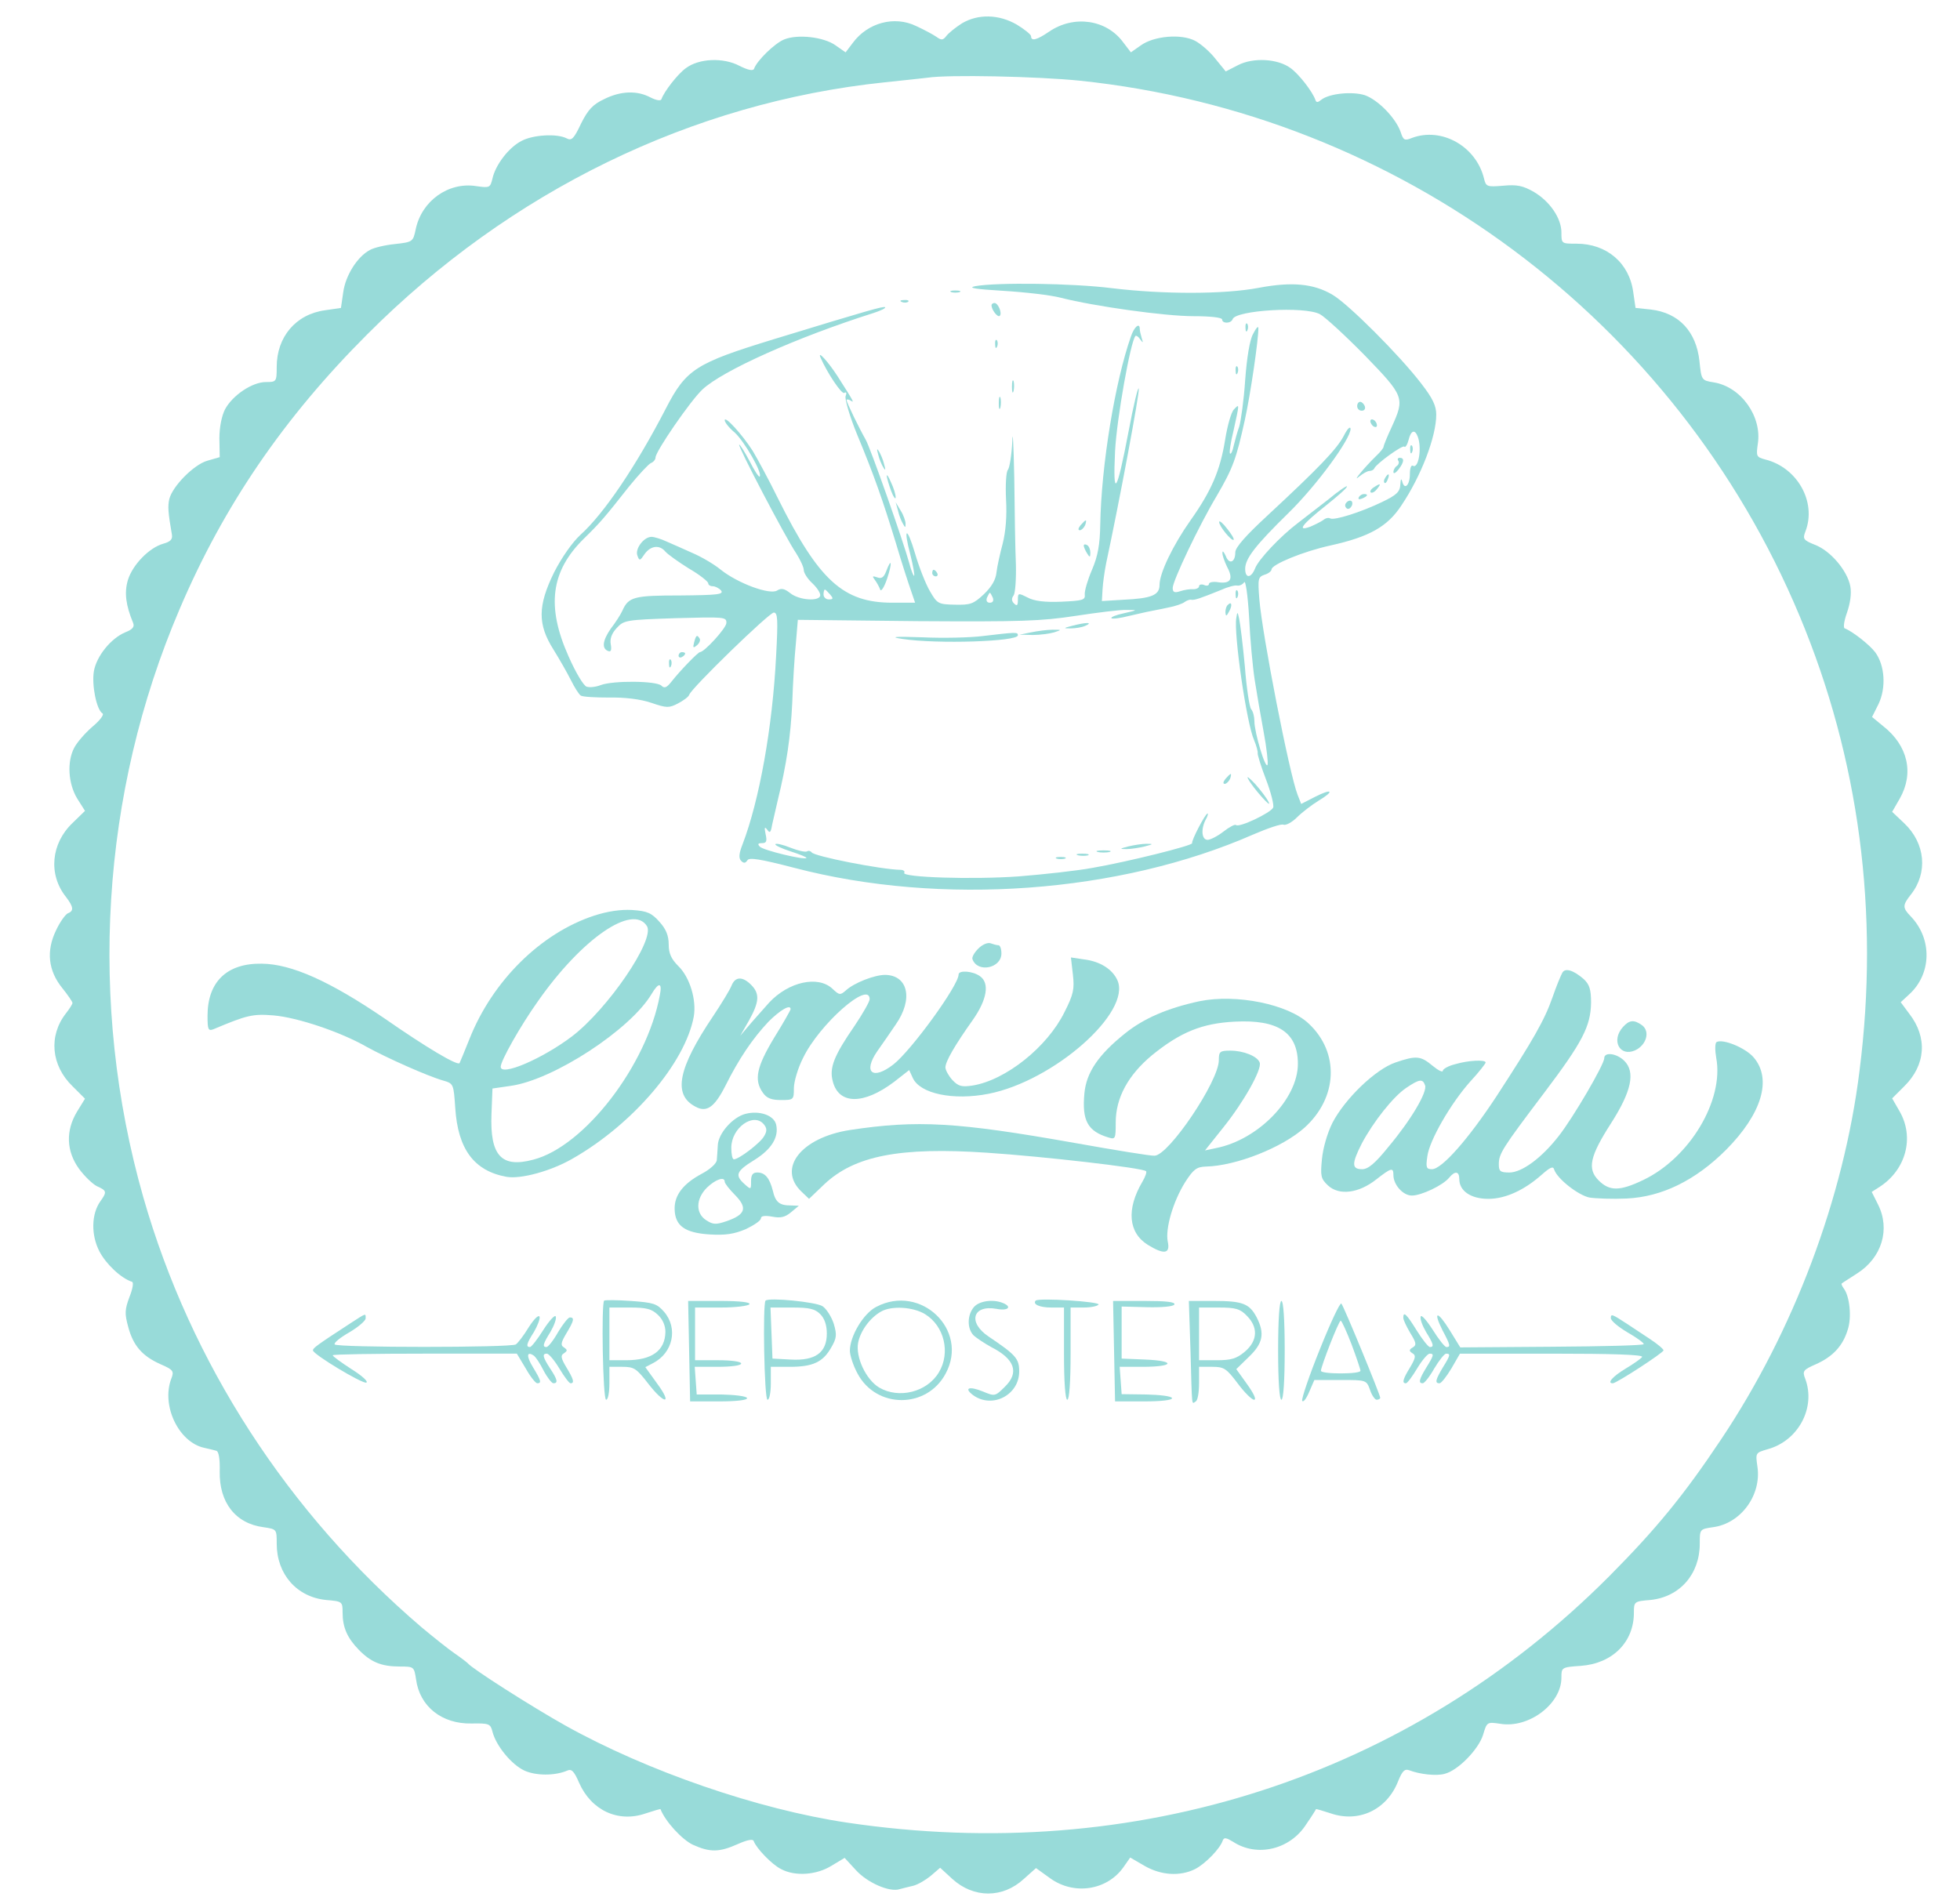 <?xml version="1.0" standalone="no"?>
<!DOCTYPE svg PUBLIC "-//W3C//DTD SVG 20010904//EN"
 "http://www.w3.org/TR/2001/REC-SVG-20010904/DTD/svg10.dtd">
<svg version="1.0" xmlns="http://www.w3.org/2000/svg"
 width="595pt" height="578pt" viewBox="0 0 595 578"
 preserveAspectRatio="xMidYMid meet">

<g transform="translate(0,578) scale(0.1,-0.1)"
fill="#98DBD9" stroke="none">
<path d="M2920 5709 c-19 -12 -40 -29 -47 -38 -10 -13 -15 -14 -30 -3 -10 7
-38 22 -62 33 -66 32 -147 10 -192 -51 l-22 -29 -30 21 c-36 26 -116 35 -157
18 -29 -12 -83 -65 -91 -89 -3 -7 -18 -4 -44 9 -49 26 -123 23 -163 -7 -25
-18 -66 -71 -74 -94 -2 -6 -15 -4 -33 5 -41 22 -91 20 -141 -5 -34 -16 -49
-32 -70 -74 -22 -47 -29 -53 -44 -45 -29 15 -102 11 -137 -8 -39 -20 -79 -73
-88 -114 -7 -28 -8 -29 -50 -23 -84 13 -165 -45 -183 -131 -8 -38 -9 -39 -63
-45 -30 -3 -64 -11 -76 -18 -38 -20 -74 -77 -81 -128 l-7 -48 -48 -7 c-89 -12
-147 -81 -147 -172 0 -45 -1 -46 -33 -46 -41 0 -101 -40 -124 -83 -10 -20 -17
-54 -17 -88 l1 -57 -38 -11 c-41 -12 -105 -77 -115 -116 -5 -22 -4 -40 8 -109
2 -14 -5 -21 -27 -27 -42 -12 -93 -64 -107 -111 -11 -38 -6 -76 16 -129 5 -12
-1 -20 -24 -29 -43 -18 -87 -72 -95 -118 -7 -42 8 -117 26 -128 6 -3 -7 -21
-31 -41 -22 -19 -47 -48 -55 -64 -22 -42 -18 -108 9 -153 l24 -38 -38 -37
c-65 -62 -74 -156 -20 -224 23 -30 25 -43 6 -50 -7 -3 -24 -26 -36 -52 -30
-62 -24 -122 19 -175 17 -21 31 -42 31 -45 0 -4 -9 -18 -20 -32 -53 -68 -45
-158 20 -221 l38 -38 -24 -39 c-35 -58 -33 -120 6 -174 17 -23 42 -47 55 -53
29 -13 30 -17 10 -45 -28 -39 -29 -103 -3 -153 20 -38 65 -81 99 -92 5 -2 2
-21 -8 -46 -14 -38 -15 -50 -4 -90 15 -57 42 -89 98 -114 39 -17 42 -21 33
-44 -31 -81 22 -193 100 -210 14 -3 30 -7 37 -9 7 -2 11 -26 10 -62 -2 -95 48
-159 133 -170 40 -6 40 -6 40 -50 0 -93 61 -162 150 -171 49 -4 50 -5 50 -38
0 -45 14 -77 49 -113 37 -38 69 -51 125 -51 43 0 43 -1 49 -39 11 -82 78 -136
169 -134 53 1 57 -1 63 -25 11 -43 58 -100 97 -118 35 -16 93 -16 130 0 13 6
21 -2 36 -37 37 -84 119 -122 202 -93 24 8 45 14 45 13 15 -38 65 -92 98 -108
53 -24 81 -23 137 2 29 13 46 16 48 9 8 -22 55 -71 83 -85 43 -23 108 -18 153
10 l40 24 35 -38 c35 -38 102 -67 132 -57 8 2 26 7 40 10 14 3 38 17 54 30
l29 25 37 -34 c65 -59 153 -59 217 0 l37 33 43 -31 c72 -52 172 -37 222 33
l21 30 43 -25 c50 -29 108 -33 154 -10 31 16 76 62 84 87 4 10 11 8 31 -4 73
-48 174 -24 223 54 16 23 29 44 29 45 0 1 21 -5 45 -13 85 -29 170 11 204 97
13 32 20 39 34 34 31 -12 81 -18 107 -11 41 10 103 74 117 118 12 40 12 40 53
34 87 -14 185 61 185 140 0 31 0 32 59 36 96 7 161 72 161 161 0 34 1 35 50
39 89 9 150 78 150 171 0 44 0 44 40 50 85 11 148 98 135 184 -6 42 -6 42 32
53 93 26 146 127 113 214 -9 23 -6 27 33 44 51 23 81 55 96 104 13 38 6 103
-12 126 -5 7 -8 14 -6 15 2 2 23 15 46 30 76 48 102 135 64 210 l-19 38 25 16
c79 52 105 149 60 228 l-23 40 37 37 c65 64 71 148 15 220 l-26 35 26 24 c68
62 70 168 5 236 -26 27 -26 34 0 67 52 66 44 155 -20 216 l-37 35 23 40 c44
77 25 161 -50 220 l-34 28 20 40 c23 49 19 116 -10 156 -18 24 -71 65 -93 73
-5 2 -2 23 7 48 10 29 14 58 10 80 -9 47 -60 108 -108 126 -35 14 -37 18 -28
41 34 89 -25 194 -123 218 -26 7 -27 10 -22 46 14 84 -51 175 -134 188 -37 6
-37 7 -43 65 -10 90 -63 146 -147 156 l-47 5 -7 48 c-12 89 -81 147 -172 147
-46 0 -46 0 -46 34 0 43 -35 95 -85 124 -32 18 -50 22 -92 18 -49 -4 -52 -3
-58 22 -24 98 -129 157 -219 123 -22 -9 -26 -7 -34 18 -15 43 -69 98 -109 112
-39 12 -108 5 -132 -14 -11 -9 -15 -9 -18 0 -9 25 -49 77 -75 96 -39 29 -114
33 -160 9 l-37 -19 -31 38 c-17 22 -45 46 -62 55 -42 22 -125 15 -165 -14
l-30 -21 -23 30 c-51 70 -150 84 -225 33 -38 -26 -55 -30 -55 -14 0 5 -20 21
-43 35 -55 32 -118 33 -167 4z m358 -174 c969 -101 1810 -727 2185 -1625 181
-433 243 -902 182 -1381 -48 -387 -200 -790 -420 -1119 -114 -171 -198 -273
-340 -416 -607 -609 -1439 -878 -2313 -748 -270 40 -607 156 -856 295 -100 56
-284 173 -296 189 -3 3 -21 17 -40 30 -19 13 -64 49 -100 79 -406 347 -701
802 -845 1306 -168 589 -129 1226 110 1785 134 315 317 582 570 835 434 435
986 704 1570 765 61 6 119 13 130 14 63 10 336 4 463 -9z"/>
<path d="M2960 4911 c-24 -5 2 -9 85 -14 66 -4 145 -13 175 -21 102 -26 316
-56 403 -56 51 0 87 -4 87 -10 0 -13 27 -13 32 1 9 27 218 40 265 15 15 -8 76
-64 136 -125 120 -124 122 -129 82 -217 -14 -30 -25 -57 -25 -61 0 -3 -10 -16
-22 -27 -37 -36 -76 -84 -52 -63 11 9 25 17 31 17 6 0 13 3 15 8 6 14 85 71
91 66 3 -4 9 5 13 20 7 29 19 34 28 10 13 -35 2 -99 -15 -88 -5 3 -9 -8 -9
-25 0 -34 -16 -50 -23 -24 -3 12 -5 9 -6 -8 -1 -22 -11 -32 -55 -53 -64 -31
-146 -57 -158 -50 -5 3 -14 1 -21 -5 -7 -5 -25 -14 -39 -20 -43 -16 -25 7 47
64 35 28 64 53 64 58 1 4 -25 -13 -56 -39 -32 -25 -74 -57 -93 -72 -53 -40
-120 -111 -130 -138 -12 -30 -30 -31 -30 -1 0 31 31 71 131 169 86 84 189 225
189 256 -1 9 -10 0 -21 -22 -22 -41 -76 -97 -231 -241 -66 -61 -98 -97 -98
-112 0 -31 -19 -38 -29 -11 -6 13 -10 17 -10 10 -1 -7 6 -26 14 -43 20 -37 11
-52 -26 -47 -16 3 -29 0 -29 -5 0 -5 -7 -7 -15 -3 -8 3 -15 1 -15 -4 0 -5 -8
-9 -17 -9 -10 1 -28 -2 -40 -6 -18 -6 -23 -3 -23 10 0 21 79 188 134 280 49
84 59 112 85 230 17 77 42 247 41 280 -1 6 -8 -3 -16 -19 -10 -17 -19 -72 -24
-140 -4 -61 -13 -124 -18 -141 -6 -16 -13 -43 -17 -59 -3 -15 -8 -26 -11 -23
-3 2 2 35 11 71 18 82 18 81 1 63 -8 -7 -20 -49 -27 -93 -15 -93 -42 -155
-105 -244 -53 -75 -94 -160 -94 -196 0 -31 -24 -41 -110 -45 l-65 -4 2 35 c1
19 6 55 11 80 40 186 102 518 99 530 -2 8 -16 -50 -31 -130 -36 -189 -48 -207
-41 -60 5 98 47 334 62 350 2 2 9 -2 14 -10 9 -12 10 -12 5 3 -3 10 -6 23 -6
28 0 21 -17 7 -27 -23 -48 -137 -90 -391 -93 -572 -1 -59 -7 -94 -25 -136 -13
-30 -23 -64 -22 -75 2 -17 -6 -19 -72 -22 -50 -2 -82 2 -102 13 -28 14 -29 14
-29 -8 0 -17 -3 -19 -12 -10 -7 7 -8 15 -1 24 5 7 8 49 7 93 -2 44 -4 163 -5
265 -2 102 -5 151 -6 110 -2 -41 -8 -79 -13 -86 -6 -6 -8 -47 -6 -90 3 -51 -1
-98 -10 -134 -8 -30 -17 -70 -19 -88 -2 -22 -15 -44 -38 -66 -32 -30 -41 -33
-88 -32 -51 1 -54 3 -76 41 -13 22 -33 73 -45 114 -25 85 -37 81 -14 -5 8 -32
13 -60 11 -62 -2 -2 -9 16 -15 39 -17 63 -118 350 -132 374 -20 35 -58 113
-58 120 0 3 5 3 12 -1 12 -8 12 -7 -39 73 -29 45 -63 82 -52 57 20 -46 64
-112 72 -107 6 4 8 0 4 -10 -3 -8 12 -60 34 -114 52 -125 79 -202 119 -333 17
-58 38 -122 45 -142 l13 -38 -69 0 c-149 0 -223 67 -347 316 -27 55 -62 120
-77 145 -32 50 -85 108 -85 93 0 -6 13 -23 30 -37 30 -27 86 -125 76 -134 -2
-3 -16 18 -30 46 -15 28 -29 51 -32 51 -7 0 141 -283 173 -330 12 -19 23 -42
23 -51 0 -8 11 -26 25 -39 14 -13 25 -29 25 -37 0 -20 -64 -16 -91 6 -18 14
-27 16 -40 8 -22 -14 -120 22 -172 64 -21 17 -59 39 -85 50 -26 12 -61 27 -79
35 -17 8 -38 14 -45 14 -24 0 -51 -37 -43 -57 6 -17 8 -16 22 5 18 25 45 29
63 7 7 -8 39 -31 71 -51 33 -19 59 -40 59 -45 0 -5 6 -9 14 -9 7 0 19 -6 25
-13 9 -12 -12 -14 -124 -15 -141 0 -157 -4 -176 -47 -5 -11 -21 -36 -35 -54
-25 -36 -28 -61 -7 -68 8 -3 10 4 7 21 -3 16 3 33 18 49 22 24 28 25 179 30
149 4 155 4 154 -15 -1 -16 -67 -88 -80 -88 -6 0 -61 -57 -86 -89 -15 -19 -22
-22 -31 -13 -15 15 -146 16 -184 2 -15 -6 -34 -8 -43 -5 -9 2 -34 44 -55 92
-68 152 -54 259 47 358 48 47 62 63 136 157 30 37 60 69 67 72 8 3 14 11 14
17 0 18 105 171 142 206 60 57 287 159 521 233 21 7 36 14 34 17 -5 4 -50 -9
-338 -97 -238 -73 -266 -91 -328 -211 -90 -174 -187 -318 -259 -383 -25 -23
-57 -69 -80 -114 -50 -102 -50 -158 -2 -234 18 -29 42 -71 53 -93 11 -22 24
-43 30 -47 6 -4 45 -6 86 -6 48 1 96 -5 128 -16 47 -16 54 -16 81 -2 17 9 32
20 34 26 6 20 243 250 257 250 12 0 13 -21 7 -132 -11 -217 -51 -439 -102
-572 -11 -28 -12 -42 -4 -50 8 -8 13 -7 19 2 5 9 38 4 142 -23 447 -117 987
-77 1393 101 44 19 85 33 92 30 7 -3 26 7 41 22 15 15 45 38 66 51 50 30 41
38 -12 11 l-41 -21 -11 28 c-25 64 -107 484 -116 593 -5 63 -4 68 16 75 11 3
21 11 21 16 0 15 97 55 180 73 117 26 172 57 214 121 60 89 106 209 106 276 0
27 -11 50 -46 95 -65 85 -222 242 -269 269 -57 34 -124 40 -224 21 -105 -20
-289 -20 -446 -1 -119 15 -349 18 -415 6z m849 -1196 c6 -38 18 -109 27 -157
9 -48 14 -93 12 -100 -6 -16 -40 98 -40 132 0 14 -4 30 -10 37 -5 6 -14 64
-19 130 -6 65 -14 129 -17 143 -5 24 -6 24 -9 3 -8 -46 31 -319 54 -370 7 -17
12 -35 11 -40 -1 -4 10 -40 25 -79 15 -39 25 -78 22 -86 -7 -16 -104 -62 -113
-53 -3 3 -20 -6 -38 -20 -18 -14 -40 -25 -48 -25 -18 0 -21 32 -6 61 6 10 8
19 6 19 -7 0 -50 -83 -47 -90 4 -7 -197 -57 -302 -75 -48 -9 -150 -20 -225
-26 -141 -10 -356 -3 -347 11 3 5 -3 9 -12 9 -58 1 -262 41 -269 53 -3 4 -9 6
-14 3 -5 -3 -27 2 -50 11 -22 9 -43 14 -46 11 -3 -3 18 -13 46 -22 28 -9 50
-18 48 -20 -6 -7 -130 23 -141 34 -8 8 -6 11 6 11 14 0 16 6 11 28 -4 20 -3
23 5 13 8 -12 11 -9 15 15 4 16 11 49 17 74 27 110 39 193 44 295 2 61 7 142
11 181 l6 72 362 -4 c316 -2 376 0 481 16 66 10 136 19 155 18 35 0 35 0 -8
-10 -24 -5 -41 -12 -38 -15 3 -3 27 0 54 7 27 6 56 13 63 14 8 2 32 6 54 11
22 4 45 12 51 17 7 5 16 8 20 7 10 -2 27 4 89 29 22 10 45 16 51 14 7 -1 16 3
21 10 4 8 11 -38 15 -107 3 -66 11 -151 17 -190z m-1289 260 c10 -12 10 -15
-4 -15 -9 0 -16 7 -16 15 0 8 2 15 4 15 2 0 9 -7 16 -15z m494 -10 c3 -9 0
-15 -9 -15 -9 0 -12 6 -9 15 4 8 7 15 9 15 2 0 5 -7 9 -15z"/>
<path d="M3751 3974 c0 -11 3 -14 6 -6 3 7 2 16 -1 19 -3 4 -6 -2 -5 -13z"/>
<path d="M3727 3943 c-4 -3 -7 -13 -7 -22 1 -13 3 -13 11 2 11 19 8 33 -4 20z"/>
<path d="M3255 3880 c-27 -7 -28 -8 -5 -8 14 0 34 3 45 8 25 11 2 11 -40 0z"/>
<path d="M3130 3860 l-35 -7 40 -1 c22 0 51 4 65 8 24 8 24 8 -5 8 -16 0 -46
-4 -65 -8z"/>
<path d="M2985 3849 c-38 -5 -122 -7 -185 -4 -86 3 -101 1 -60 -5 105 -16 350
-8 350 11 0 10 -4 10 -105 -2z"/>
<path d="M3720 3415 c-7 -9 -8 -15 -2 -15 5 0 12 7 16 15 3 8 4 15 2 15 -2 0
-9 -7 -16 -15z"/>
<path d="M3789 3415 c14 -27 75 -95 62 -70 -5 11 -24 36 -41 55 -18 19 -27 26
-21 15z"/>
<path d="M3425 3210 c-27 -7 -27 -8 -5 -8 14 0 39 4 55 8 27 7 27 8 5 8 -14 0
-38 -4 -55 -8z"/>
<path d="M3333 3193 c9 -2 25 -2 35 0 9 3 1 5 -18 5 -19 0 -27 -2 -17 -5z"/>
<path d="M3273 3183 c9 -2 23 -2 30 0 6 3 -1 5 -18 5 -16 0 -22 -2 -12 -5z"/>
<path d="M3208 3173 c6 -2 18 -2 25 0 6 3 1 5 -13 5 -14 0 -19 -2 -12 -5z"/>
<path d="M2888 4893 c6 -2 18 -2 25 0 6 3 1 5 -13 5 -14 0 -19 -2 -12 -5z"/>
<path d="M2738 4863 c7 -3 16 -2 19 1 4 3 -2 6 -13 5 -11 0 -14 -3 -6 -6z"/>
<path d="M3010 4853 c0 -14 19 -38 25 -32 8 8 -5 39 -16 39 -5 0 -9 -3 -9 -7z"/>
<path d="M3781 4784 c0 -11 3 -14 6 -6 3 7 2 16 -1 19 -3 4 -6 -2 -5 -13z"/>
<path d="M3021 4734 c0 -11 3 -14 6 -6 3 7 2 16 -1 19 -3 4 -6 -2 -5 -13z"/>
<path d="M3751 4654 c0 -11 3 -14 6 -6 3 7 2 16 -1 19 -3 4 -6 -2 -5 -13z"/>
<path d="M3072 4605 c0 -16 2 -22 5 -12 2 9 2 23 0 30 -3 6 -5 -1 -5 -18z"/>
<path d="M3032 4555 c0 -16 2 -22 5 -12 2 9 2 23 0 30 -3 6 -5 -1 -5 -18z"/>
<path d="M4120 4547 c0 -8 6 -14 14 -14 8 0 12 6 9 14 -3 7 -9 13 -14 13 -5 0
-9 -6 -9 -13z"/>
<path d="M4160 4501 c0 -5 5 -13 10 -16 6 -3 10 -2 10 4 0 5 -4 13 -10 16 -5
3 -10 2 -10 -4z"/>
<path d="M4281 4414 c0 -11 3 -14 6 -6 3 7 2 16 -1 19 -3 4 -6 -2 -5 -13z"/>
<path d="M2666 4400 c3 -14 11 -32 16 -40 6 -10 7 -7 2 10 -3 14 -11 32 -16
40 -6 10 -7 7 -2 -10z"/>
<path d="M4245 4381 c3 -5 1 -12 -5 -16 -5 -3 -10 -12 -10 -18 0 -7 7 -3 15 7
18 23 19 36 4 36 -5 0 -8 -4 -4 -9z"/>
<path d="M2692 4335 c0 -5 6 -26 13 -45 7 -19 14 -28 14 -20 0 8 -6 29 -14 45
-7 17 -13 26 -13 20z"/>
<path d="M4205 4329 c-4 -6 -5 -12 -2 -15 2 -3 7 2 10 11 7 17 1 20 -8 4z"/>
<path d="M4170 4300 c-8 -5 -12 -12 -9 -15 4 -3 12 1 19 10 14 17 11 19 -10 5z"/>
<path d="M4125 4270 c-3 -6 1 -7 9 -4 18 7 21 14 7 14 -6 0 -13 -4 -16 -10z"/>
<path d="M4085 4251 c-3 -5 -1 -12 4 -15 5 -3 11 1 15 9 6 16 -9 21 -19 6z"/>
<path d="M2726 4230 c3 -14 10 -32 15 -40 7 -13 8 -13 8 0 0 8 -6 26 -15 40
l-15 25 7 -25z"/>
<path d="M3280 4185 c-7 -9 -8 -15 -2 -15 5 0 12 7 16 15 3 8 4 15 2 15 -2 0
-9 -7 -16 -15z"/>
<path d="M3701 4195 c0 -13 38 -59 44 -54 2 3 -7 18 -20 34 -13 17 -24 26 -24
20z"/>
<path d="M3290 4123 c0 -4 5 -15 10 -23 8 -13 10 -13 10 2 0 9 -4 20 -10 23
-5 3 -10 3 -10 -2z"/>
<path d="M2690 4045 c-7 -18 -14 -23 -27 -18 -15 5 -16 4 -7 -8 6 -8 13 -21
16 -29 2 -8 12 6 21 33 16 48 14 67 -3 22z"/>
<path d="M2830 4040 c0 -5 5 -10 11 -10 5 0 7 5 4 10 -3 6 -8 10 -11 10 -2 0
-4 -4 -4 -10z"/>
<path d="M2107 3829 c-4 -16 -3 -18 9 -8 7 6 11 15 8 20 -8 13 -11 11 -17 -12z"/>
<path d="M2060 3789 c0 -5 5 -7 10 -4 6 3 10 8 10 11 0 2 -4 4 -10 4 -5 0 -10
-5 -10 -11z"/>
<path d="M2031 3764 c0 -11 3 -14 6 -6 3 7 2 16 -1 19 -3 4 -6 -2 -5 -13z"/>
<path d="M1804 3000 c-162 -53 -309 -198 -379 -375 -15 -38 -29 -71 -30 -73
-7 -8 -100 47 -228 136 -166 113 -282 165 -372 166 -106 2 -165 -55 -165 -158
0 -42 2 -47 18 -41 102 43 119 47 182 42 72 -6 204 -50 284 -96 58 -32 185
-89 232 -102 31 -9 31 -11 36 -83 8 -125 57 -191 155 -209 43 -8 135 17 201
55 184 105 342 291 368 431 9 51 -12 120 -47 154 -21 21 -29 38 -29 65 0 27
-8 47 -28 69 -24 27 -37 33 -83 36 -35 2 -75 -4 -115 -17z m160 -32 c25 -41
-119 -252 -228 -335 -90 -68 -216 -122 -216 -92 0 18 59 123 113 199 133 190
288 297 331 228z m39 -210 c-39 -212 -229 -459 -384 -499 -97 -26 -132 12
-127 139 l3 77 55 8 c130 18 364 171 428 279 22 37 33 35 25 -4z"/>
<path d="M2970 2900 c-12 -12 -20 -26 -18 -32 15 -43 88 -28 88 17 0 14 -4 25
-9 25 -5 0 -16 3 -24 6 -9 3 -25 -4 -37 -16z"/>
<path d="M3257 2821 c5 -44 2 -60 -26 -115 -52 -105 -178 -206 -279 -222 -33
-5 -43 -2 -61 17 -11 12 -21 30 -21 38 0 18 29 68 83 144 43 61 52 112 22 133
-22 16 -65 19 -65 5 0 -33 -144 -231 -198 -273 -63 -49 -93 -24 -49 40 14 20
40 57 56 81 54 77 38 150 -32 151 -32 0 -94 -24 -119 -47 -17 -15 -20 -15 -41
5 -44 41 -133 21 -192 -42 -11 -12 -35 -40 -54 -61 l-34 -40 27 47 c31 56 33
81 6 108 -26 26 -48 25 -59 -2 -5 -13 -30 -54 -56 -93 -107 -159 -123 -239
-54 -275 34 -19 58 -2 91 63 41 82 82 143 131 195 35 35 67 54 67 38 0 -3 -22
-42 -50 -87 -53 -88 -62 -128 -34 -167 11 -16 25 -22 55 -22 38 0 39 1 39 36
0 19 12 61 28 92 49 102 202 237 202 178 0 -7 -21 -44 -46 -81 -62 -90 -77
-127 -66 -168 18 -71 93 -72 186 -2 l46 36 11 -24 c22 -48 123 -69 230 -48
198 39 435 248 391 345 -15 33 -52 57 -101 63 l-40 6 6 -52z"/>
<path d="M4743 2827 c-4 -7 -18 -40 -30 -75 -24 -69 -59 -130 -171 -302 -85
-129 -165 -220 -195 -220 -17 0 -19 5 -14 39 6 48 71 161 131 228 26 28 46 54
46 57 0 9 -51 7 -92 -5 -21 -5 -38 -15 -38 -20 0 -6 -14 1 -31 15 -36 30 -49
32 -113 10 -61 -21 -153 -110 -191 -183 -16 -32 -29 -78 -32 -111 -5 -51 -3
-59 18 -79 34 -32 94 -24 147 18 46 36 52 37 52 13 0 -29 29 -62 56 -62 29 0
94 31 113 54 18 22 31 20 31 -4 0 -36 35 -60 88 -60 52 0 109 26 163 74 25 22
34 26 37 15 9 -28 73 -78 107 -85 19 -3 70 -5 113 -3 107 5 209 55 302 148
108 109 140 214 84 280 -24 29 -94 58 -113 47 -5 -3 -5 -25 -1 -48 24 -129
-81 -304 -222 -371 -71 -34 -102 -34 -135 -1 -35 35 -27 73 38 174 62 97 74
155 40 189 -23 23 -61 28 -61 8 0 -19 -94 -180 -138 -236 -52 -67 -112 -111
-150 -111 -28 0 -32 4 -32 25 0 32 10 48 137 216 117 155 142 203 143 275 0
40 -5 55 -22 71 -31 27 -56 35 -65 20z m-417 -342 c8 -20 -43 -106 -111 -187
-41 -51 -62 -68 -80 -68 -32 0 -32 17 -1 78 35 66 96 143 135 169 40 27 50 28
57 8z"/>
<path d="M3641 2740 c-97 -21 -169 -52 -226 -98 -80 -64 -117 -118 -123 -181
-8 -84 10 -116 74 -135 20 -6 21 -3 21 46 0 75 38 144 110 204 86 70 152 97
251 102 132 7 192 -33 192 -128 0 -107 -121 -231 -249 -256 l-33 -7 55 69 c62
77 119 178 111 198 -7 19 -49 36 -89 36 -32 0 -35 -3 -35 -29 0 -64 -152 -289
-195 -290 -11 -1 -121 17 -244 39 -356 63 -476 70 -681 39 -148 -23 -222 -117
-146 -188 l22 -21 46 44 c92 87 230 114 495 96 168 -11 473 -46 482 -56 3 -2
-2 -17 -11 -32 -49 -83 -43 -155 17 -192 49 -30 68 -27 60 10 -8 39 16 122 53
181 25 39 35 46 62 47 93 2 233 58 300 118 101 91 107 228 13 316 -62 59 -220
91 -332 68z"/>
<path d="M4927 2662 c-37 -41 -10 -92 37 -71 34 16 46 57 21 76 -25 18 -39 16
-58 -5z"/>
<path d="M2263 2398 c-39 -10 -83 -60 -84 -96 -1 -15 -2 -35 -3 -44 0 -10 -21
-29 -46 -42 -56 -30 -83 -65 -82 -107 1 -51 31 -72 105 -77 50 -3 75 1 111 16
25 12 46 26 46 33 0 7 11 9 34 5 25 -5 39 -2 57 13 l24 20 -25 1 c-34 0 -46
10 -54 45 -10 39 -24 55 -47 55 -14 0 -19 -7 -19 -27 0 -25 0 -26 -20 -8 -30
27 -25 39 30 73 53 33 75 70 66 108 -7 28 -51 43 -93 32z m56 -32 c9 -11 10
-20 1 -35 -10 -20 -77 -71 -92 -71 -5 0 -8 16 -8 35 0 61 68 109 99 71z m-119
-174 c0 -5 14 -23 32 -41 38 -39 31 -59 -27 -79 -32 -11 -41 -10 -61 3 -33 21
-32 65 2 99 26 25 54 35 54 18z"/>
<path d="M1834 1831 c-9 -10 -4 -301 6 -301 6 0 10 23 10 50 l0 50 39 0 c36 0
43 -5 78 -50 50 -65 76 -66 28 -1 l-36 50 23 12 c61 31 77 106 34 156 -22 25
-32 28 -101 33 -42 3 -78 3 -81 1z m163 -43 c15 -14 23 -33 23 -52 -1 -57 -41
-86 -119 -86 l-51 0 0 80 0 80 62 0 c50 0 66 -4 85 -22z"/>
<path d="M2324 1831 c-9 -9 -4 -301 6 -301 6 0 10 23 10 50 l0 50 58 0 c69 0
100 14 125 58 17 29 18 39 8 73 -7 21 -22 45 -34 53 -20 13 -162 27 -173 17z
m166 -41 c13 -13 20 -33 20 -59 0 -58 -35 -83 -109 -79 l-56 3 -3 78 -3 77 66
0 c52 0 69 -4 85 -20z"/>
<path d="M3144 1831 c-10 -11 12 -21 47 -21 l39 0 0 -140 c0 -87 4 -140 10
-140 6 0 10 53 10 140 l0 140 39 0 c22 0 42 4 46 9 5 9 -182 21 -191 12z"/>
<path d="M2092 1678 l3 -153 88 0 c53 0 86 4 85 10 -2 6 -37 10 -78 11 l-75 0
-3 42 -3 42 70 0 c41 0 71 4 71 10 0 6 -30 10 -70 10 l-70 0 0 80 0 80 79 0
c44 0 83 5 86 10 4 6 -28 10 -90 10 l-96 0 3 -152z"/>
<path d="M2660 1812 c-39 -20 -80 -89 -80 -133 0 -14 10 -45 23 -69 57 -108
211 -108 268 0 71 132 -76 273 -211 202z m148 -22 c59 -36 78 -118 42 -177
-36 -60 -121 -81 -181 -46 -40 24 -72 92 -64 136 7 36 36 76 70 95 32 18 97
14 133 -8z"/>
<path d="M2957 1812 c-21 -24 -22 -66 -1 -87 9 -8 33 -24 53 -35 71 -36 86
-77 42 -120 -30 -30 -31 -30 -67 -15 -42 17 -59 11 -30 -11 58 -42 140 0 140
72 0 39 -10 50 -93 106 -64 43 -48 97 24 84 35 -7 49 6 19 18 -30 12 -71 6
-87 -12z"/>
<path d="M3382 1678 l3 -153 88 0 c53 0 86 4 85 10 -2 6 -37 10 -78 11 l-75 1
-3 42 -3 41 70 0 c95 0 102 18 9 22 l-73 3 0 79 0 79 77 -2 c45 -1 79 2 83 8
4 8 -25 11 -90 11 l-96 0 3 -152z"/>
<path d="M3614 1678 c5 -178 3 -161 16 -153 6 3 10 28 10 56 l0 49 40 0 c36 0
43 -5 77 -50 20 -27 43 -50 50 -50 8 0 -1 19 -21 47 l-33 46 38 37 c43 41 49
71 24 120 -22 42 -43 50 -130 50 l-76 0 5 -152z m171 107 c35 -35 33 -76 -6
-109 -25 -21 -41 -26 -85 -26 l-54 0 0 80 0 80 60 0 c51 0 65 -4 85 -25z"/>
<path d="M3880 1680 c0 -93 4 -150 10 -150 6 0 10 57 10 150 0 93 -4 150 -10
150 -6 0 -10 -57 -10 -150z"/>
<path d="M4007 1684 c-32 -79 -56 -150 -54 -157 3 -6 12 5 21 26 l16 37 79 0
c79 0 79 0 90 -30 5 -16 15 -30 20 -30 6 0 11 3 11 6 0 9 -111 279 -118 286
-4 4 -33 -58 -65 -138z m96 14 c15 -40 27 -76 27 -80 0 -5 -27 -8 -60 -8 -33
0 -60 3 -60 8 0 13 54 152 60 152 3 0 18 -33 33 -72z"/>
<path d="M1065 1763 c-103 -67 -115 -76 -115 -83 0 -12 150 -102 162 -98 7 3
-13 21 -45 41 -31 20 -57 39 -57 42 0 3 126 5 280 5 l279 0 27 -45 c14 -25 30
-45 35 -45 14 0 11 9 -12 47 -21 34 -21 51 0 38 6 -3 20 -24 31 -46 11 -21 25
-39 30 -39 15 0 12 12 -10 45 -22 34 -25 45 -10 45 6 0 23 -20 38 -45 15 -25
30 -45 34 -45 13 0 9 13 -13 49 -16 27 -18 36 -7 42 11 8 11 10 0 18 -11 6 -9
15 7 42 23 38 26 49 11 49 -5 0 -21 -20 -36 -45 -14 -25 -30 -45 -35 -45 -13
0 -11 9 12 46 11 19 19 40 16 47 -2 6 -19 -12 -37 -40 -18 -29 -37 -53 -41
-53 -13 0 -11 10 12 46 11 19 19 40 17 46 -3 7 -17 -7 -33 -32 -15 -25 -33
-48 -39 -52 -15 -10 -544 -10 -550 0 -3 5 17 21 45 37 27 16 49 35 49 42 0 16
3 17 -45 -14z"/>
<path d="M4260 1779 c0 -7 10 -27 21 -46 18 -29 20 -37 8 -44 -12 -7 -12 -11
-1 -18 11 -6 9 -15 -7 -42 -22 -36 -26 -49 -13 -49 4 0 19 20 34 45 15 25 32
45 38 45 14 0 13 -5 -10 -42 -22 -36 -25 -48 -11 -48 5 0 21 20 35 45 15 25
31 45 36 45 14 0 13 -5 -10 -42 -22 -37 -25 -48 -10 -48 5 0 21 20 36 45 l26
45 280 0 c181 0 277 -3 273 -10 -3 -5 -26 -21 -51 -36 -38 -23 -57 -44 -38
-44 11 0 154 93 154 100 0 4 -19 20 -42 35 -24 16 -54 36 -68 45 -46 30 -50
32 -50 18 0 -8 23 -27 50 -43 28 -16 50 -32 50 -36 0 -4 -125 -7 -278 -8
l-279 -2 -32 52 c-37 60 -52 60 -22 0 24 -45 25 -51 12 -51 -5 0 -24 24 -42
53 -18 28 -34 46 -36 40 -3 -7 5 -28 16 -47 23 -37 25 -46 12 -46 -5 0 -23 23
-40 50 -31 50 -41 60 -41 39z"/>
</g>
</svg>
